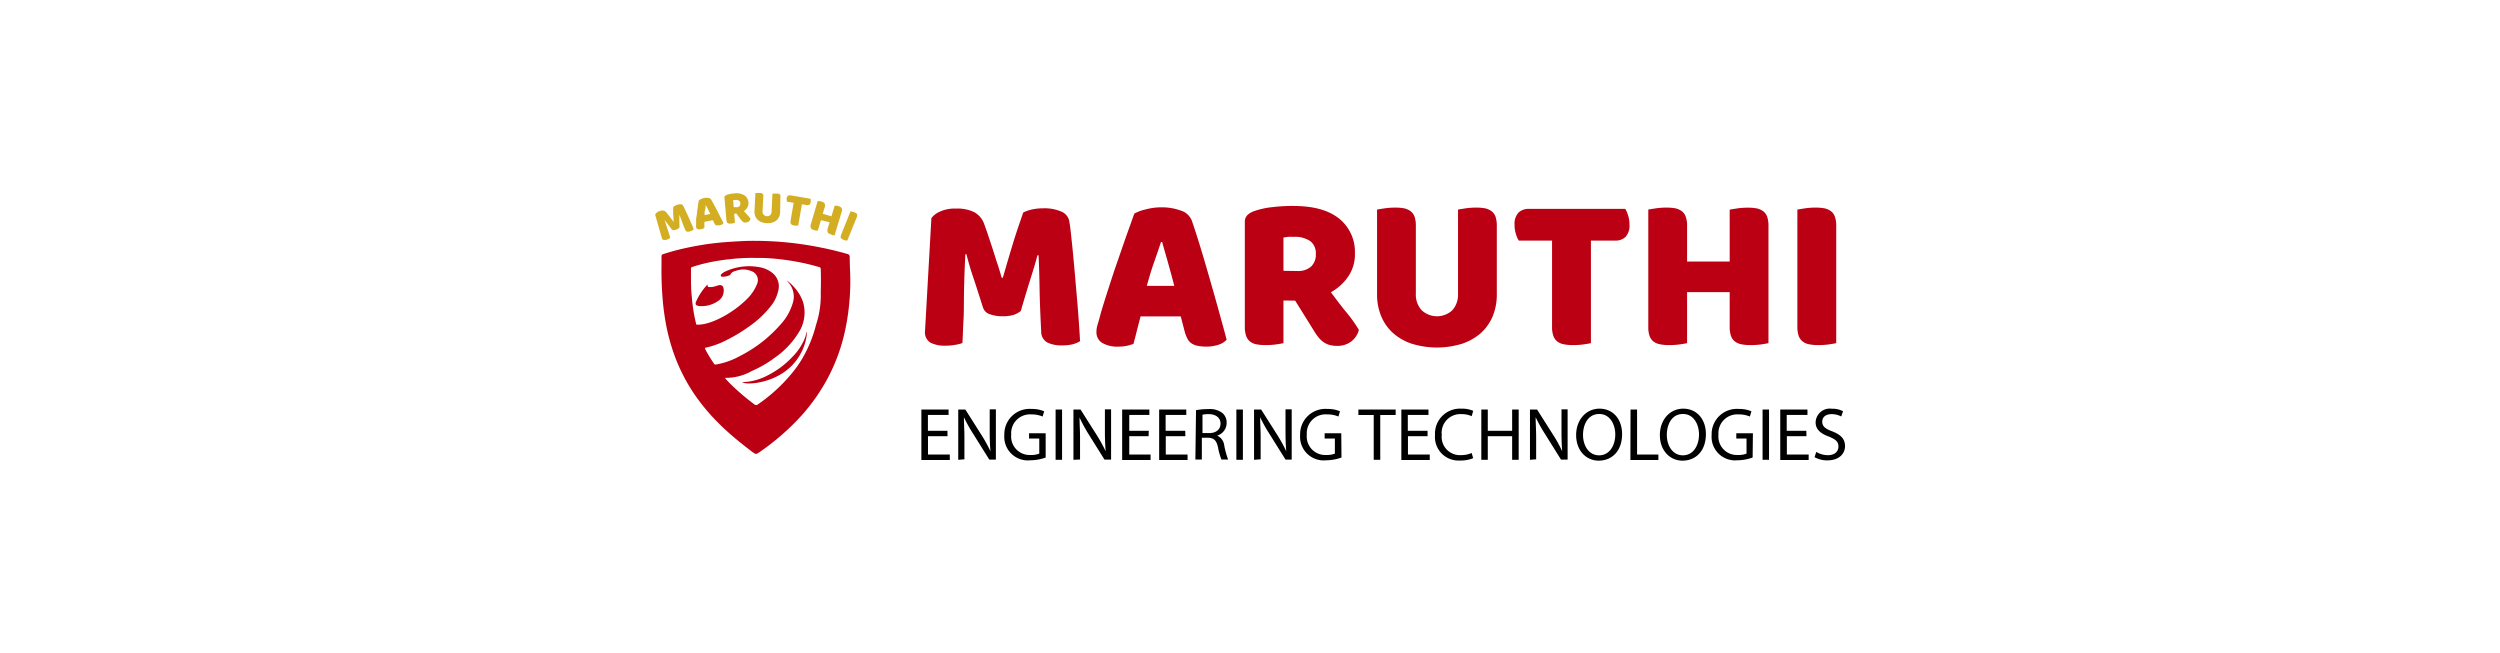 <svg id="Layer_1" data-name="Layer 1" xmlns="http://www.w3.org/2000/svg" viewBox="0 0 352 92"><defs><style>.cls-1{fill:#d3ae22}.cls-2{fill:#ba0012}</style></defs><path class="cls-1" d="M95.68 32a.42.42 0 01-.17.18 1.06 1.06 0 01-.28.15 1.41 1.41 0 01-.4.08.35.35 0 01-.26-.13l-.61-.8c-.15-.2-.28-.38-.38-.54l.2.69c.07.2.14.4.2.6s.13.39.19.59.13.42.21.67l-.2.13-.26.11a.88.88 0 01-.46.06.37.37 0 01-.27-.26l-.94-3.29a.63.63 0 01.16-.25 1.07 1.07 0 01.44-.26 1.09 1.09 0 01.56-.08.61.61 0 01.4.24l.24.3.28.36.27.37.24.33q0-.59-.06-1.14v-.92A.74.74 0 0195 29a1.35 1.35 0 01.32-.15 1.22 1.22 0 01.54-.09.39.39 0 01.31.18 3.89 3.89 0 01.19.37l.27.57.31.67c.1.24.21.47.3.69s.19.41.27.6.13.32.17.42a.77.77 0 01-.19.17 1.13 1.13 0 01-.29.13.85.85 0 01-.43.06.35.35 0 01-.29-.26c-.19-.45-.35-.85-.48-1.22s-.25-.66-.35-.91v.69c0 .31.01.66.03 1.08zM98.4 28.22a1.28 1.28 0 01.31-.2 3.26 3.26 0 01.44-.15 1.76 1.76 0 01.6 0 .53.53 0 01.39.24l.41.74c.15.28.31.58.46.88s.31.6.46.9l.4.78a.49.49 0 01-.21.19 1.17 1.17 0 01-.36.13h-.27a.59.59 0 01-.2 0 .53.53 0 01-.14-.12 1.42 1.42 0 01-.11-.18l-.21-.43-1.19.24v.85l-.19.1a1 1 0 01-.24.07.84.84 0 01-.51 0 .37.37 0 01-.23-.28 1.21 1.21 0 010-.19v-.23-.46c0-.18 0-.39.06-.61l.09-.66c0-.23.06-.45.09-.65s0-.39.08-.55a3.29 3.29 0 01.07-.41zm.95.69c0 .19 0 .41-.08.65s-.06.48-.07.73l.81-.17-.32-.65-.3-.57zM103.38 30.1l.1 1.28-.23.05a1.67 1.67 0 01-.31.05 1.17 1.17 0 01-.27 0 .52.52 0 01-.2-.06.34.34 0 01-.13-.16.9.9 0 01-.06-.28l-.28-3.15a.26.26 0 01.06-.22.51.51 0 01.2-.14 2.28 2.28 0 01.52-.16 5.88 5.88 0 01.64-.08 2.13 2.13 0 011.41.28 1.31 1.31 0 01.55 1 1.14 1.14 0 01-.16.72 1.74 1.74 0 01-.47.5c.17.2.35.39.52.57a4.58 4.58 0 01.4.49.62.62 0 01-.21.38.7.7 0 01-.39.15.74.74 0 01-.26 0 .64.64 0 01-.19-.08.7.7 0 01-.16-.14c0-.05-.09-.11-.14-.17l-.63-.86zm.35-.92a.58.58 0 00.39-.16.52.52 0 00.12-.4.47.47 0 00-.19-.37.82.82 0 00-.53-.09H103.23l.07 1zM109.84 29.9a1.6 1.6 0 01-.16.66 1.38 1.38 0 01-.38.49 1.51 1.51 0 01-.58.29 2.31 2.31 0 01-.76.08 2.17 2.17 0 01-.75-.15 1.62 1.62 0 01-.55-.35 1.36 1.36 0 01-.33-.52 1.65 1.65 0 01-.1-.67l.13-2.55h.23a1.09 1.09 0 01.31 0 1.12 1.12 0 01.27 0 .39.39 0 01.19.1.34.34 0 01.11.17.6.6 0 010 .28l-.1 2a.67.67 0 00.16.51.63.63 0 00.45.2.57.57 0 00.46-.16.65.65 0 00.2-.49l.12-2.53H109.58a.56.56 0 01.19.09.33.33 0 01.11.18 1 1 0 010 .28zM110.83 28.4a1.05 1.05 0 01-.06-.21.82.82 0 010-.27.49.49 0 01.18-.35.39.39 0 01.32-.07l2.87.49a1.08 1.08 0 010 .21 1.31 1.31 0 010 .28.48.48 0 01-.18.34.4.4 0 01-.32.07l-.73-.13-.52 3h-.54l-.27-.07a.57.57 0 01-.18-.12.51.51 0 01-.09-.18 1 1 0 010-.29l.43-2.55zM117.51 33.13h-.24L117 33a1.18 1.18 0 01-.25-.1.59.59 0 01-.17-.13.43.43 0 01-.07-.2.79.79 0 010-.28l.29-1-1.21-.29-.44 1.47h-.23a1.63 1.63 0 01-.3-.07l-.26-.1a.42.42 0 01-.16-.13.43.43 0 01-.07-.2 1.1 1.1 0 010-.28l1-3.38h.23l.3.06.26.1a.56.56 0 01.16.14.4.4 0 01.07.19 1.17 1.17 0 010 .29l-.31 1 1.23.37.45-1.5h.23a1.33 1.33 0 01.3.06 1.28 1.28 0 01.26.1.44.44 0 01.16.14.32.32 0 01.07.19.75.75 0 010 .28zM119.3 33.87h-.23l-.29-.1a1.33 1.33 0 01-.24-.12.61.61 0 01-.16-.16.31.31 0 010-.2.83.83 0 01.06-.27l1.32-3.27.23.05a2.13 2.13 0 01.3.09l.24.12a.45.45 0 01.15.16.31.31 0 010 .2.67.67 0 01-.07.27z"/><path class="cls-2" d="M106.19 33.91a47.21 47.21 0 015.58.33 49 49 0 017.51 1.51.4.4 0 01.36.42c0 1.33.11 2.65.08 4a33.68 33.68 0 01-.74 6.41 25.87 25.87 0 01-2.37 6.54 26.79 26.79 0 01-3.73 5.36 34.3 34.3 0 01-5.88 5.14c-.56.38-.55.38-1.09 0-.92-.71-1.83-1.41-2.71-2.17a35 35 0 01-3-2.88 28.5 28.5 0 01-2.59-3.3 25.29 25.29 0 01-2.5-4.85 27.9 27.9 0 01-1.42-5.23 34.52 34.52 0 01-.43-3.63q-.15-2.05-.12-4.11v-1.38a.28.28 0 01.22-.28c.7-.23 1.41-.44 2.13-.62 1.24-.31 2.49-.55 3.76-.75 1-.15 1.93-.25 2.9-.33 1.39-.09 2.71-.19 4.04-.18zm-4.13 19.29a10.06 10.06 0 00.87.94 32.23 32.23 0 003.28 2.79.37.37 0 00.51 0 23.08 23.08 0 004.85-4.46 15.43 15.43 0 001.34-1.9 18.34 18.34 0 002-4.87 13.17 13.17 0 00.65-4.55q.06-1.63 0-3.27a.26.26 0 00-.23-.28c-.6-.17-1.21-.34-1.83-.48a34.7 34.7 0 00-5.06-.75c-.93-.07-1.86-.05-2.78-.06a27.66 27.66 0 00-2.88.18c-.71.07-1.42.18-2.13.3a22.18 22.18 0 00-3.21.81.18.18 0 00-.15.2v1c0 1 0 2 .12 3a22.89 22.89 0 00.6 3.78.23.23 0 00.07.13.16.16 0 00.11 0c1.92.06 4.45-1.61 4.45-1.61a14.49 14.49 0 002.36-1.83 6.29 6.29 0 001.59-2.27 1.34 1.34 0 00-.78-1.82 2.93 2.93 0 00-2-.11c-.39.11-.82.19-1 .66a.07.07 0 01-.05 0 2.08 2.08 0 01-1.06.23.2.2 0 01-.21-.13.23.23 0 01.08-.23 2 2 0 01.55-.37 7.9 7.9 0 014.69-.63 4 4 0 011.92.81 2.4 2.4 0 01.85 2.51 5.14 5.14 0 01-1 2.12 14.1 14.1 0 01-3.07 2.9 21.58 21.58 0 01-3.09 1.88 11.82 11.82 0 01-3 1.12c-.17 0-.18.1-.11.25a18.74 18.74 0 001.21 2 .26.26 0 00.31.13 10.68 10.68 0 003.33-1.18 19 19 0 005.74-4.45 7.65 7.65 0 001.69-2.92 3 3 0 00-.58-3l-.23-.29a6.34 6.34 0 011.13 1.06 5.91 5.91 0 011.16 2 5.17 5.17 0 01-.62 4.28 11.77 11.77 0 01-3.33 3.52 16.21 16.21 0 01-3.27 1.9 7.4 7.4 0 01-3.79.96z"/><path class="cls-2" d="M99.63 40.09c0 .28 0 .32.31.33a2.49 2.49 0 00.81-.12l.24-.08c.66-.22.93.05.91.74a1.71 1.71 0 01-.84 1.45 4.07 4.07 0 01-2.51.69h-.08c-.47-.08-.67-.19-.42-.73a8.45 8.45 0 011.4-2.13c.06-.07.1-.14.18-.15zM113.64 46.69a7.6 7.6 0 01-3.92 6.13c-2 1.14-4.55 1.39-5.24 1l.9-.08a8.48 8.48 0 002.81-.94 12.34 12.34 0 003.35-2.52 8 8 0 001.88-2.91c0-.11.06-.22.1-.33a.75.75 0 01.12-.35z"/><path d="M133.41 61.42h-2.75V64h3.07v.77h-4v-7.11h3.83v.76h-2.91v2.24h2.75zM134.92 64.74v-7.08h1l2.27 3.58a22 22 0 011.27 2.3c-.09-.94-.11-1.81-.11-2.91v-3h.87v7.08h-.93l-2.25-3.6a20.79 20.79 0 01-1.32-2.36c0 .89.07 1.75.07 2.92v3zM147.23 64.42a6.53 6.53 0 01-2.18.39 3.32 3.32 0 01-3.64-3.57 3.56 3.56 0 013.84-3.66 4.36 4.36 0 011.77.33l-.22.74a3.86 3.86 0 00-1.57-.3 2.65 2.65 0 00-2.85 2.85 2.6 2.6 0 002.73 2.86 3.07 3.07 0 001.22-.19v-2.12h-1.44V61h2.34zM149.54 57.66v7.08h-.91v-7.08zM151.14 64.74v-7.08h1l2.27 3.58a22 22 0 011.27 2.3c-.08-.94-.11-1.81-.11-2.91v-3h.87v7.08h-.93l-2.25-3.6a20.79 20.79 0 01-1.26-2.33c0 .89.07 1.75.07 2.92v3zM161.72 61.42H159V64h3v.77h-4v-7.11h3.83v.76H159v2.24h2.75zM166.9 61.42h-2.76V64h3.07v.77h-4v-7.11h3.82v.76h-2.91v2.24h2.76zM168.4 57.75a9.84 9.84 0 011.75-.15 2.89 2.89 0 012 .58 1.77 1.77 0 01.56 1.35 1.86 1.86 0 01-1.33 1.8 1.76 1.76 0 011 1.43 12.15 12.15 0 00.54 1.94h-.94a8.69 8.69 0 01-.48-1.69c-.21-1-.58-1.35-1.41-1.38h-.87v3.07h-.91zm.91 3.23h.94c1 0 1.6-.54 1.6-1.35s-.67-1.31-1.63-1.32a4 4 0 00-.91.08zM175 57.66v7.08h-.92v-7.08zM176.57 64.74v-7.08h1l2.27 3.58a22 22 0 011.27 2.3c-.09-.94-.11-1.81-.11-2.91v-3h.87v7.08H181l-2.25-3.6a20.79 20.79 0 01-1.32-2.36c0 .89.07 1.75.07 2.92v3zM188.88 64.42a6.53 6.53 0 01-2.18.39 3.32 3.32 0 01-3.64-3.57 3.56 3.56 0 013.84-3.66 4.36 4.36 0 011.77.33l-.22.74a3.86 3.86 0 00-1.57-.3A2.65 2.65 0 00184 61.2a2.6 2.6 0 002.73 2.86 3.07 3.07 0 001.22-.19v-2.12h-1.44V61h2.34zM193.42 58.43h-2.16v-.77h5.25v.77h-2.17v6.31h-.92zM201 61.42h-2.76V64h3.07v.77h-4v-7.11h3.82v.76h-2.91v2.24H201zM207.42 64.51a4.55 4.55 0 01-1.87.33 3.31 3.31 0 01-3.5-3.58 3.52 3.52 0 013.7-3.72 3.91 3.91 0 011.68.31l-.22.75a3.32 3.32 0 00-1.43-.29 2.63 2.63 0 00-2.78 2.92 2.57 2.57 0 002.72 2.85 3.62 3.62 0 001.49-.3zM209.48 57.66v3h3.43v-3h.92v7.08h-.92v-3.32h-3.43v3.32h-.91v-7.08zM215.42 64.74v-7.08h1l2.27 3.58a18.84 18.84 0 011.27 2.3c-.08-.94-.1-1.81-.1-2.91v-3h.86v7.08h-.93l-2.25-3.6a22.46 22.46 0 01-1.32-2.36c0 .89.07 1.75.07 2.92v3zM228.39 61.12c0 2.44-1.48 3.74-3.29 3.74s-3.18-1.46-3.18-3.6 1.4-3.72 3.29-3.72 3.18 1.46 3.18 3.58zm-5.5.12c0 1.51.82 2.87 2.26 2.87s2.28-1.34 2.28-2.94c0-1.41-.74-2.88-2.26-2.88s-2.28 1.39-2.28 2.95zM229.58 57.66h.92V64h3v.77h-3.94zM240.19 61.12c0 2.44-1.48 3.74-3.29 3.74s-3.19-1.46-3.19-3.6 1.4-3.72 3.29-3.72 3.19 1.46 3.19 3.58zm-5.5.12c0 1.51.82 2.87 2.26 2.87s2.27-1.34 2.27-2.94c0-1.41-.74-2.88-2.26-2.88s-2.27 1.39-2.27 2.95zM246.77 64.42a6.53 6.53 0 01-2.18.39 3.31 3.31 0 01-3.59-3.57 3.55 3.55 0 013.83-3.66 4.36 4.36 0 011.77.33l-.22.74a3.82 3.82 0 00-1.57-.3 2.65 2.65 0 00-2.85 2.85 2.6 2.6 0 002.74 2.86 3 3 0 001.21-.19v-2.12h-1.44V61h2.34zM249.08 57.66v7.08h-.91v-7.08zM254.35 61.42h-2.76V64h3.07v.77h-4v-7.11h3.83v.76h-2.92v2.24h2.76zM255.73 63.63a3.23 3.23 0 001.63.46c.94 0 1.49-.5 1.49-1.21s-.38-1-1.34-1.41c-1.15-.41-1.87-1-1.87-2a2 2 0 012.29-1.92 3.22 3.22 0 011.57.35l-.25.74a2.93 2.93 0 00-1.35-.33c-1 0-1.33.57-1.33 1.06 0 .66.43 1 1.4 1.36 1.2.47 1.81 1.05 1.81 2.09s-.81 2-2.48 2a3.6 3.6 0 01-1.81-.45z"/><path class="cls-2" d="M143.73 43.78a3.06 3.06 0 01-1 .55 5 5 0 01-1.48.2 5.2 5.2 0 01-1.86-.28 1.48 1.48 0 01-1-1c-.58-1.83-1.06-3.32-1.44-4.45s-.66-2.13-.87-3h-.16c-.06 1.23-.11 2.34-.14 3.35s-.05 2-.06 3 0 1.92-.06 2.9-.08 2.06-.15 3.25a5.65 5.65 0 01-1.06.26 7.17 7.17 0 01-1.31.11 4.36 4.36 0 01-2.14-.43 1.69 1.69 0 01-.76-1.6l.9-15.93a3 3 0 011.1-.87 5 5 0 012.37-.47 5.33 5.33 0 012.59.52 3.06 3.06 0 011.38 1.67c.18.5.39 1.07.6 1.72s.44 1.31.66 2 .43 1.37.64 2 .4 1.29.56 1.83h.16q.75-2.62 1.5-5.08c.5-1.63 1-3 1.37-4.11a5.82 5.82 0 011.21-.42 7.35 7.35 0 011.63-.17 6 6 0 012.5.45 1.83 1.83 0 011.13 1.3c.08.42.17 1.06.26 1.92s.2 1.84.3 2.92.21 2.23.31 3.44.21 2.37.3 3.48.17 2.13.23 3.06.11 1.64.13 2.14a4 4 0 01-1.11.45 6.13 6.13 0 01-1.48.14 4.43 4.43 0 01-2-.4 1.72 1.72 0 01-.88-1.6c-.12-2.26-.2-4.31-.23-6.12s-.08-3.33-.14-4.56h-.16c-.21.81-.51 1.84-.9 3.06s-.88 2.85-1.44 4.77zM159.72 30.07a6.2 6.2 0 011.61-.59 8.46 8.46 0 012.17-.29 7.83 7.83 0 012.76.46 2.4 2.4 0 011.55 1.42c.37 1.08.78 2.34 1.22 3.78s.87 2.92 1.31 4.45.86 3 1.28 4.53.78 2.8 1.09 4a2.6 2.6 0 01-1.12.7 5.25 5.25 0 01-1.78.27 5.71 5.71 0 01-1.27-.13 2.32 2.32 0 01-.84-.37 1.82 1.82 0 01-.53-.66 4.86 4.86 0 01-.36-.94l-.56-2.15h-5.66l-.5 1.93c-.16.67-.33 1.32-.5 1.94-.29.1-.59.19-.92.27a5.54 5.54 0 01-1.17.11 4.13 4.13 0 01-2.36-.55 1.75 1.75 0 01-.76-1.52 3.26 3.26 0 01.12-.87c.09-.29.18-.63.29-1 .14-.56.34-1.26.6-2.09s.55-1.74.86-2.7.65-2 1-3 .69-2 1-2.89.6-1.71.86-2.42.46-1.32.61-1.69zm3.75 4c-.29.87-.62 1.85-1 2.92s-.69 2.16-1 3.26h3.87c-.29-1.12-.59-2.22-.89-3.29s-.58-2-.82-2.89zM180.71 42.31v6c-.23.06-.59.12-1.08.19a11.88 11.88 0 01-1.45.09 6.83 6.83 0 01-1.27-.11 2.06 2.06 0 01-.9-.39 1.81 1.81 0 01-.55-.78 3.91 3.91 0 01-.19-1.31V31.29a1.38 1.38 0 01.36-1 2.62 2.62 0 011-.58 11.36 11.36 0 012.46-.54 23.78 23.78 0 013-.17c2.88 0 5 .6 6.5 1.81a6 6 0 012.18 4.9 5.5 5.5 0 01-1 3.31 7.18 7.18 0 01-2.38 2.13c.75 1 1.49 2 2.22 2.87a19 19 0 011.72 2.43 3 3 0 01-1.14 1.68 3.2 3.2 0 01-1.86.57 4.15 4.15 0 01-1.19-.15 3 3 0 01-.87-.44 3.75 3.75 0 01-.69-.69 7.8 7.8 0 01-.59-.87l-2.63-4.22zm2-4.15a2.75 2.75 0 001.87-.61 2.29 2.29 0 00.69-1.8 2.14 2.14 0 00-.77-1.79 3.86 3.86 0 00-2.42-.61 7.48 7.48 0 00-.75 0l-.62.09v4.69zM210.75 41.44a8 8 0 01-.57 3.07 6.71 6.71 0 01-1.67 2.38 7.61 7.61 0 01-2.66 1.51 12 12 0 01-7.06 0 7.56 7.56 0 01-2.65-1.51 6.46 6.46 0 01-1.67-2.38 7.81 7.81 0 01-.58-3.07V29.51c.23-.05.59-.1 1.09-.18a10.36 10.36 0 011.44-.1 6.7 6.7 0 011.26.1 2.28 2.28 0 01.92.4 1.66 1.66 0 01.57.78 3.93 3.93 0 01.18 1.31v9.52a3.24 3.24 0 00.83 2.35 3.17 3.17 0 004.3 0 3.27 3.27 0 00.81-2.35V29.51c.23-.05.59-.1 1.09-.18a10.36 10.36 0 011.44-.1 6.7 6.7 0 011.26.1 2.28 2.28 0 01.92.4 1.66 1.66 0 01.57.78 3.93 3.93 0 01.18 1.31zM213.85 33.88a3.65 3.65 0 01-.41-.94 3.94 3.94 0 01-.19-1.25 2.35 2.35 0 01.55-1.75 2 2 0 011.42-.53h13.62a4.06 4.06 0 01.4.94 4 4 0 01.19 1.25 2.35 2.35 0 01-.55 1.75 2 2 0 01-1.42.53H224v14.43c-.23.06-.59.12-1.08.19a12 12 0 01-1.45.09 6.83 6.83 0 01-1.27-.11 2.19 2.19 0 01-.92-.39 1.68 1.68 0 01-.56-.78 3.67 3.67 0 01-.19-1.31V33.88zM249 48.31c-.23.06-.59.12-1.07.19a12 12 0 01-1.46.09 6.64 6.64 0 01-1.26-.11 2.14 2.14 0 01-.92-.39 1.68 1.68 0 01-.56-.78 3.67 3.67 0 01-.19-1.31v-4.87h-6v7.18c-.23.06-.59.12-1.08.19a11.88 11.88 0 01-1.45.09 6.64 6.64 0 01-1.26-.11 2.18 2.18 0 01-.93-.39 1.75 1.75 0 01-.56-.78 3.93 3.93 0 01-.18-1.31V29.51c.22-.05.59-.1 1.09-.18a10.36 10.36 0 011.44-.1 6.77 6.77 0 011.26.1 2.34 2.34 0 01.92.4 1.58 1.58 0 01.56.78 3.67 3.67 0 01.19 1.31v5h6v-7.3c.23-.05.59-.1 1.09-.18a10.36 10.36 0 011.44-.1 6.7 6.7 0 011.26.1 2.28 2.28 0 01.92.4 1.66 1.66 0 01.57.78 3.93 3.93 0 01.18 1.31zM258.54 48.31c-.23.06-.59.12-1.08.19a11.88 11.88 0 01-1.45.09 6.83 6.83 0 01-1.27-.11 2.19 2.19 0 01-.92-.39 1.75 1.75 0 01-.56-.78 3.91 3.91 0 01-.19-1.31V29.51c.23-.05.6-.1 1.1-.18a10.33 10.33 0 011.43-.1 6.89 6.89 0 011.27.1 2.34 2.34 0 01.92.4 1.58 1.58 0 01.56.78 3.67 3.67 0 01.19 1.31z"/></svg>